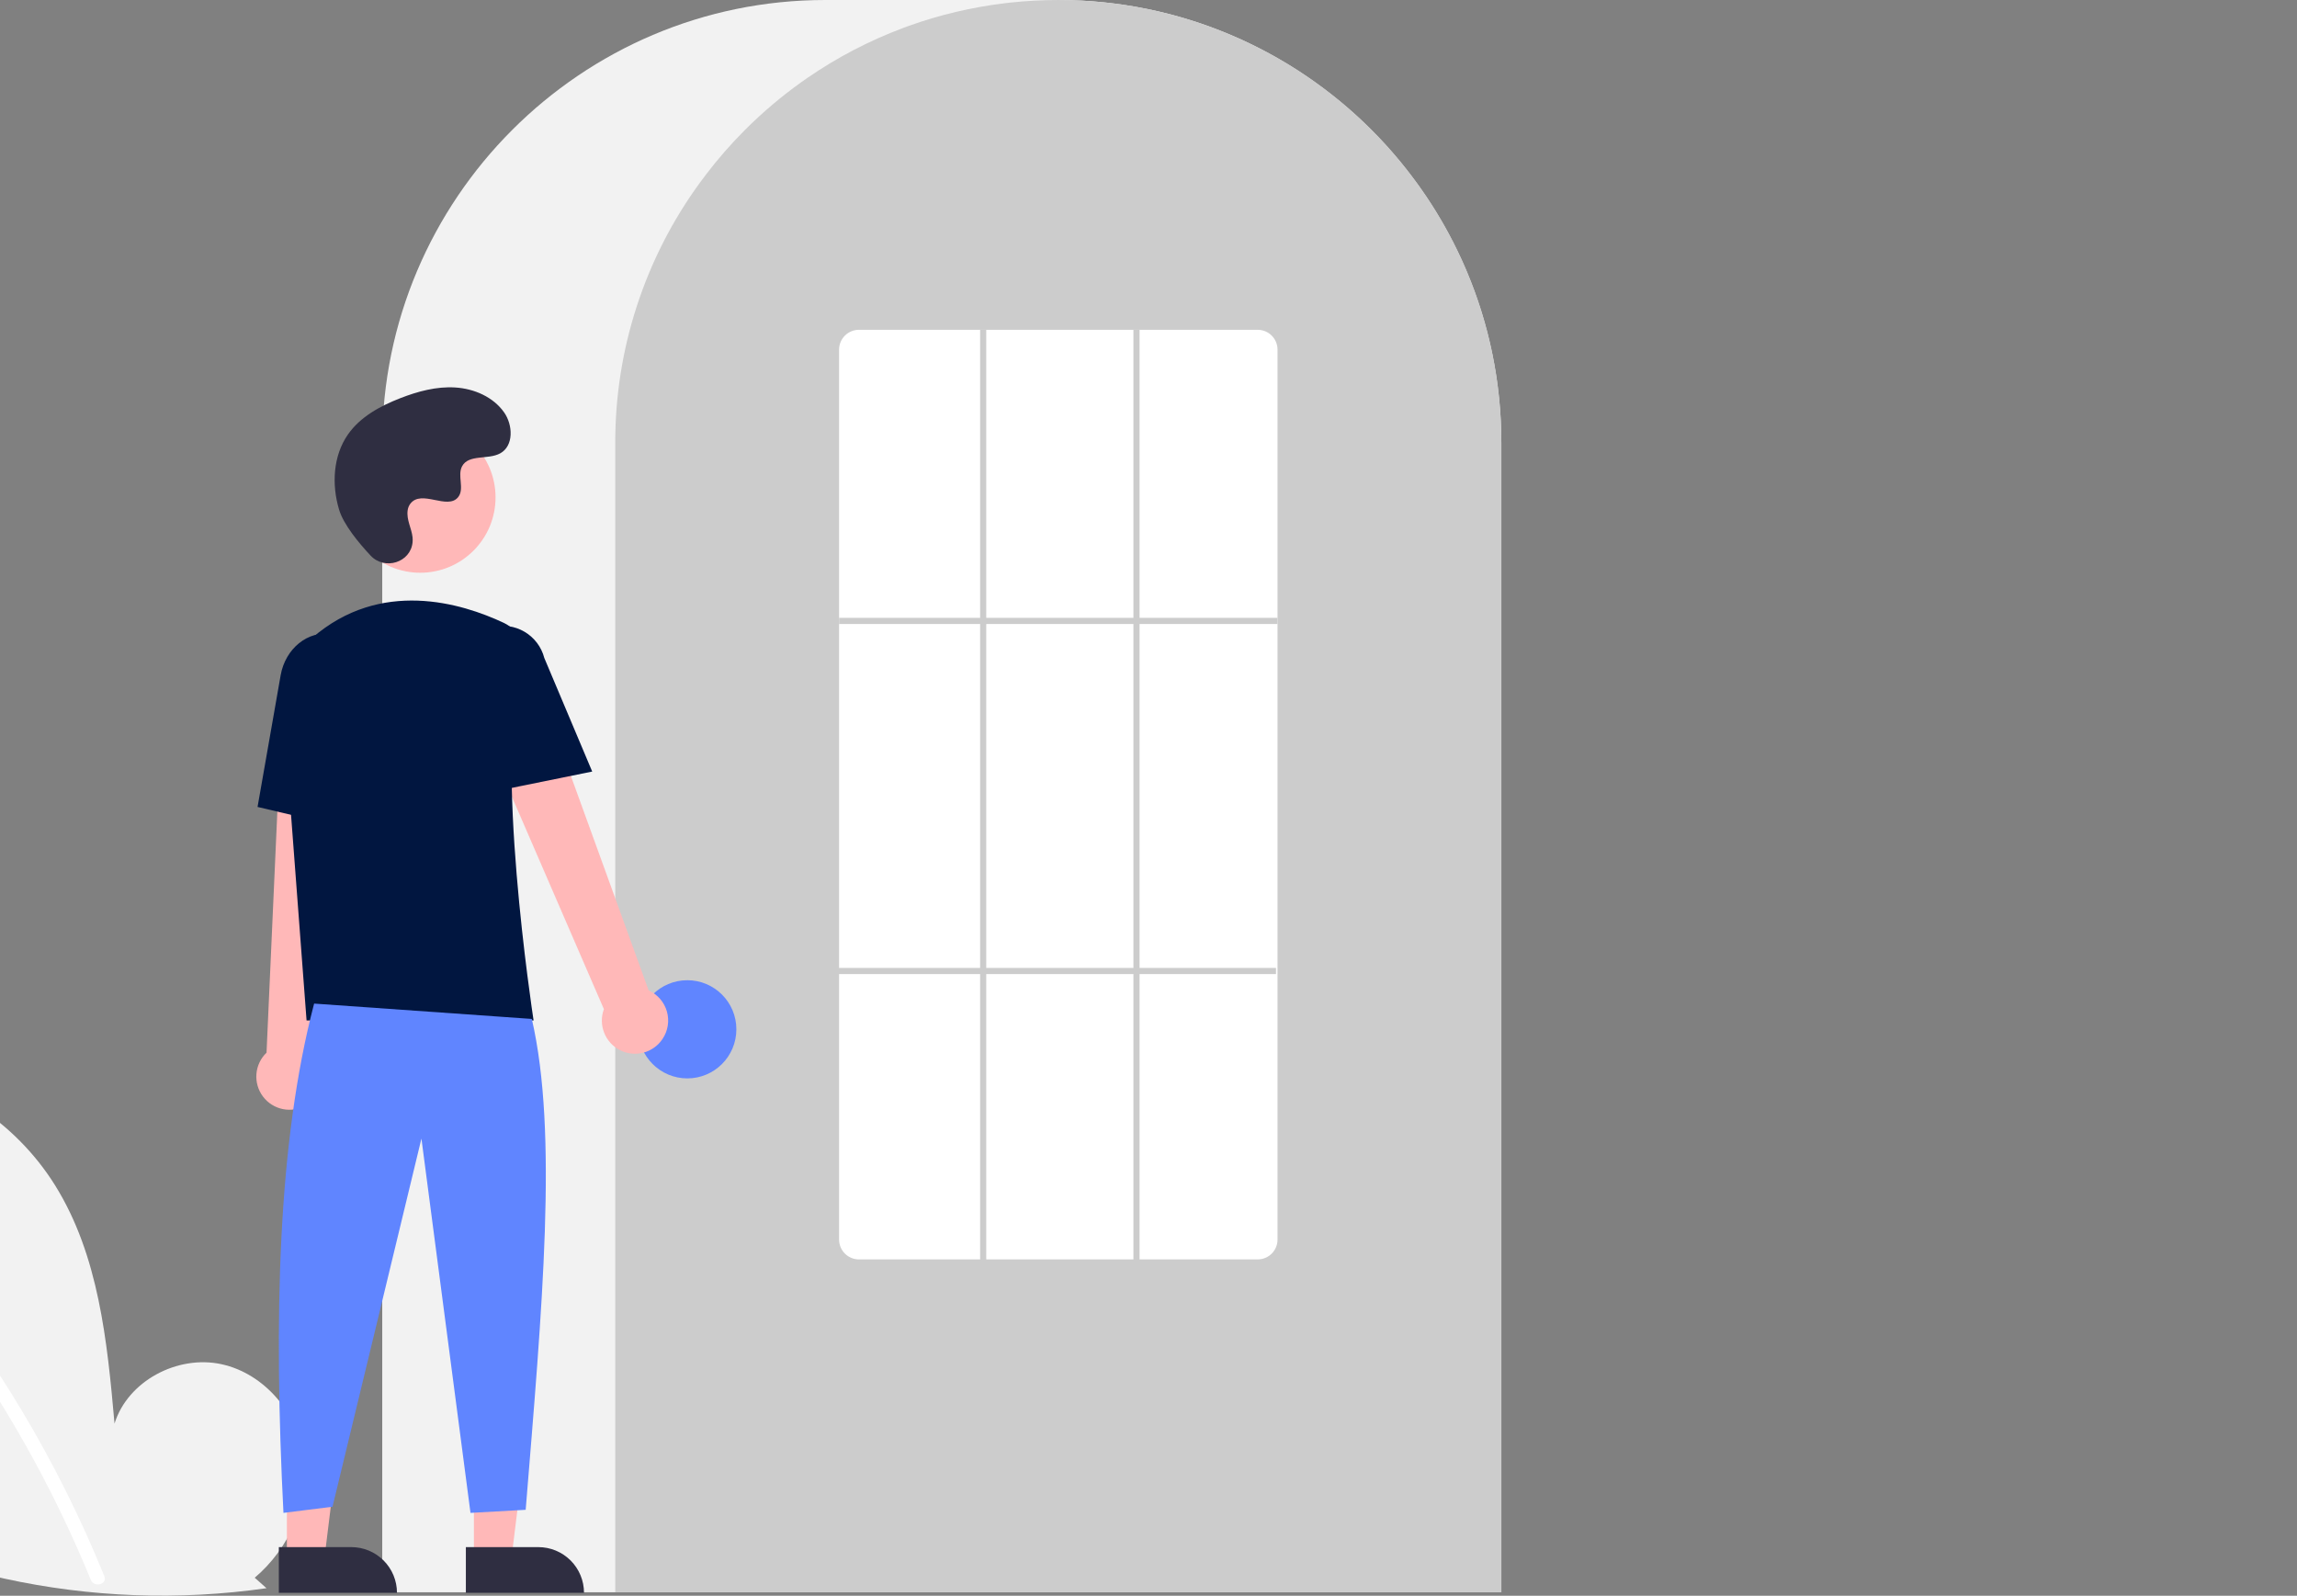 <svg width="868" height="603" viewBox="0 0 868 603" fill="none" xmlns="http://www.w3.org/2000/svg">
<rect x="0" y="0" width="868" height="603" fill="#808080" stroke="none"/>
<g clip-path="url(#clip0_291_5)">
<path d="M96.251 596.181C109.157 585.27 116.995 568.033 114.94 551.254C112.884 534.474 100.152 519.048 83.636 515.485C67.12 511.922 48.293 521.785 43.277 537.928C40.516 506.805 37.334 474.378 20.797 447.874C5.823 423.875 -20.112 406.703 -48.22 403.63C-76.329 400.558 -105.923 412.161 -123.453 434.36C-140.983 456.558 -145.275 488.83 -132.997 514.316C-123.953 533.091 -107.29 547.063 -89.831 558.43C-33.416 594.852 34.247 609.663 100.708 600.138L96.251 596.181Z" fill="#F2F2F2"/>
<path d="M-95.657 412.804C-72.464 431.706 -51.187 452.847 -32.134 475.92C-2.316 511.905 21.814 552.252 39.413 595.553C40.702 598.712 35.575 600.087 34.301 596.963C5.505 526.589 -40.465 464.562 -99.406 416.555C-102.052 414.399 -98.282 410.666 -95.657 412.804Z" fill="white"/>
<path d="M144.441 601.68H567.338V167.52C567.338 75.149 492.233 0 399.917 0H311.862C219.546 0 144.441 75.149 144.441 167.52V601.68Z" fill="#F2F2F2"/>
<path d="M232.497 601.68H567.338V167.52C567.431 132.125 556.229 97.626 535.365 69.043C534.596 67.994 533.829 66.959 533.038 65.935C522.946 52.691 510.937 41.028 497.406 31.329C496.641 30.773 495.874 30.226 495.095 29.679C483.773 21.839 471.525 15.43 458.631 10.598C457.865 10.307 457.085 10.017 456.306 9.737C444.644 5.573 432.555 2.721 420.263 1.233C419.501 1.129 418.719 1.047 417.936 0.966C405.957 -0.316 393.876 -0.316 381.897 0.966C381.117 1.047 380.334 1.129 379.563 1.234C367.274 2.722 355.188 5.574 343.53 9.738C342.75 10.017 341.97 10.307 341.202 10.598C328.467 15.37 316.363 21.683 305.162 29.398C304.383 29.933 303.604 30.479 302.837 31.026C295.253 36.443 288.128 42.478 281.537 49.07C276.252 54.357 271.327 59.992 266.795 65.939C266.006 66.959 265.239 67.994 264.471 69.042C243.606 97.624 232.405 132.125 232.497 167.52V601.68Z" fill="#CCCCCC"/>
<path d="M259.724 407.496C249.486 407.496 241.186 399.192 241.186 388.947C241.186 378.703 249.486 370.398 259.724 370.398C269.962 370.398 278.262 378.703 278.262 388.947C278.262 399.192 269.962 407.496 259.724 407.496Z" fill="#6085FF"/>
<path d="M179.085 588.676H193.29L200.048 533.855L179.083 533.856L179.085 588.676Z" fill="#FFB8B8"/>
<path d="M203.436 584.615H176.042V601.873H220.685C220.685 599.607 220.238 597.363 219.372 595.269C218.505 593.175 217.234 591.272 215.633 589.67C214.031 588.067 212.13 586.796 210.037 585.929C207.944 585.061 205.701 584.615 203.436 584.615Z" fill="#2F2E41"/>
<path d="M108.409 588.676H122.614L129.372 533.855L108.407 533.856L108.409 588.676Z" fill="#FFB8B8"/>
<path d="M132.761 584.615H105.366V601.873H150.009C150.009 599.607 149.563 597.363 148.696 595.269C147.829 593.175 146.559 591.272 144.957 589.67C143.355 588.067 141.454 586.796 139.361 585.929C137.268 585.061 135.026 584.615 132.761 584.615Z" fill="#2F2E41"/>
<path d="M250.342 392.622C251.364 391.115 252.043 389.403 252.332 387.605C252.621 385.808 252.513 383.969 252.015 382.218C251.516 380.467 250.64 378.846 249.449 377.47C248.257 376.094 246.778 374.997 245.116 374.255L196.83 241.089L173.07 254.063L228.202 381.321C227.142 384.197 227.172 387.362 228.288 390.217C229.403 393.072 231.527 395.418 234.256 396.811C236.985 398.204 240.13 398.547 243.095 397.775C246.059 397.003 248.638 395.169 250.342 392.622Z" fill="#FFB8B8"/>
<path d="M115.665 417.644C117.244 416.739 118.605 415.498 119.652 414.009C120.699 412.52 121.408 410.82 121.727 409.027C122.047 407.235 121.97 405.394 121.502 403.635C121.033 401.875 120.185 400.24 119.017 398.844L133.976 257.978L106.936 259.214L100.719 397.775C98.506 399.894 97.146 402.752 96.898 405.807C96.649 408.862 97.53 411.903 99.372 414.352C101.214 416.801 103.89 418.489 106.893 419.096C109.896 419.703 113.017 419.186 115.665 417.644Z" fill="#FFB8B8"/>
<path d="M158.801 216.423C143.085 216.423 130.344 203.675 130.344 187.95C130.344 172.224 143.085 159.476 158.801 159.476C174.517 159.476 187.258 172.224 187.258 187.95C187.258 203.675 174.517 216.423 158.801 216.423Z" fill="#FFB8B8"/>
<path d="M115.847 385.607H201.64L201.536 384.939C201.382 383.94 186.246 284.73 197.41 252.273C198.53 249.083 198.431 245.592 197.133 242.47C195.835 239.349 193.429 236.819 190.378 235.366H190.377C174.421 227.847 143.792 218.589 117.94 241.057C114.136 244.418 111.166 248.618 109.263 253.325C107.361 258.033 106.58 263.118 106.98 268.18L115.847 385.607Z" fill="#011640"/>
<path d="M185.162 299.391L223.786 291.551L205.681 248.622C204.598 244.464 201.91 240.906 198.209 238.728C194.507 236.55 190.093 235.93 185.935 237.004C181.777 238.078 178.214 240.759 176.028 244.457C173.843 248.156 173.213 252.571 174.276 256.734L185.162 299.391Z" fill="#011640"/>
<path d="M135.693 313.95L138.015 260.689C139.776 250.677 134.048 241.213 125.238 239.666C116.427 238.124 107.822 245.068 106.054 255.154L97.326 304.92L135.693 313.95Z" fill="#011640"/>
<path d="M118.701 379.231C104.897 431.836 103.391 498.72 107.115 571.676L125.653 569.357L159.253 430.24L177.791 571.676L198.646 570.516C204.876 493.968 210.943 428.252 200.963 385.027L118.701 379.231Z" fill="#6085FF"/>
<path d="M140.051 209.955C145.36 215.613 155.219 212.576 155.911 204.846C155.965 204.246 155.961 203.642 155.899 203.042C155.542 199.618 153.565 196.51 154.038 192.894C154.146 191.994 154.481 191.137 155.012 190.403C159.242 184.735 169.173 192.938 173.165 187.807C175.613 184.661 172.736 179.707 174.614 176.19C177.094 171.549 184.438 173.838 189.044 171.296C194.168 168.468 193.861 160.602 190.488 155.817C186.374 149.981 179.162 146.867 172.039 146.419C164.916 145.97 157.843 147.896 151.193 150.489C143.637 153.436 136.145 157.507 131.496 164.155C125.841 172.239 125.297 183.107 128.125 192.56C129.845 198.31 135.716 205.334 140.051 209.955Z" fill="#2F2E41"/>
<path d="M324.607 475.895H475.228C477.211 475.906 479.118 475.129 480.53 473.735C481.942 472.34 482.743 470.443 482.759 468.458V132.063C482.743 130.078 481.942 128.18 480.53 126.786C479.118 125.392 477.211 124.615 475.228 124.625H324.607C322.623 124.615 320.716 125.392 319.305 126.786C317.893 128.18 317.091 130.078 317.076 132.063V468.458C317.091 470.443 317.893 472.34 319.305 473.735C320.716 475.129 322.623 475.906 324.607 475.895Z" fill="white"/>
<path d="M317.076 233.472H482.759V235.791H317.076V233.472Z" fill="#CCCCCC"/>
<path d="M316.497 365.761H482.18V368.08H316.497V365.761Z" fill="#CCCCCC"/>
<path d="M428.304 124.625H430.621V477.055H428.304V124.625Z" fill="#CCCCCC"/>
<path d="M370.372 124.625H372.689V477.055H370.372V124.625Z" fill="#CCCCCC"/>
</g>
<defs>
<clipPath id="clip0_291_5">
<rect width="1008" height="603" fill="white" transform="matrix(-1 0 0 1 868 0)"/>
</clipPath>
</defs>
</svg>
